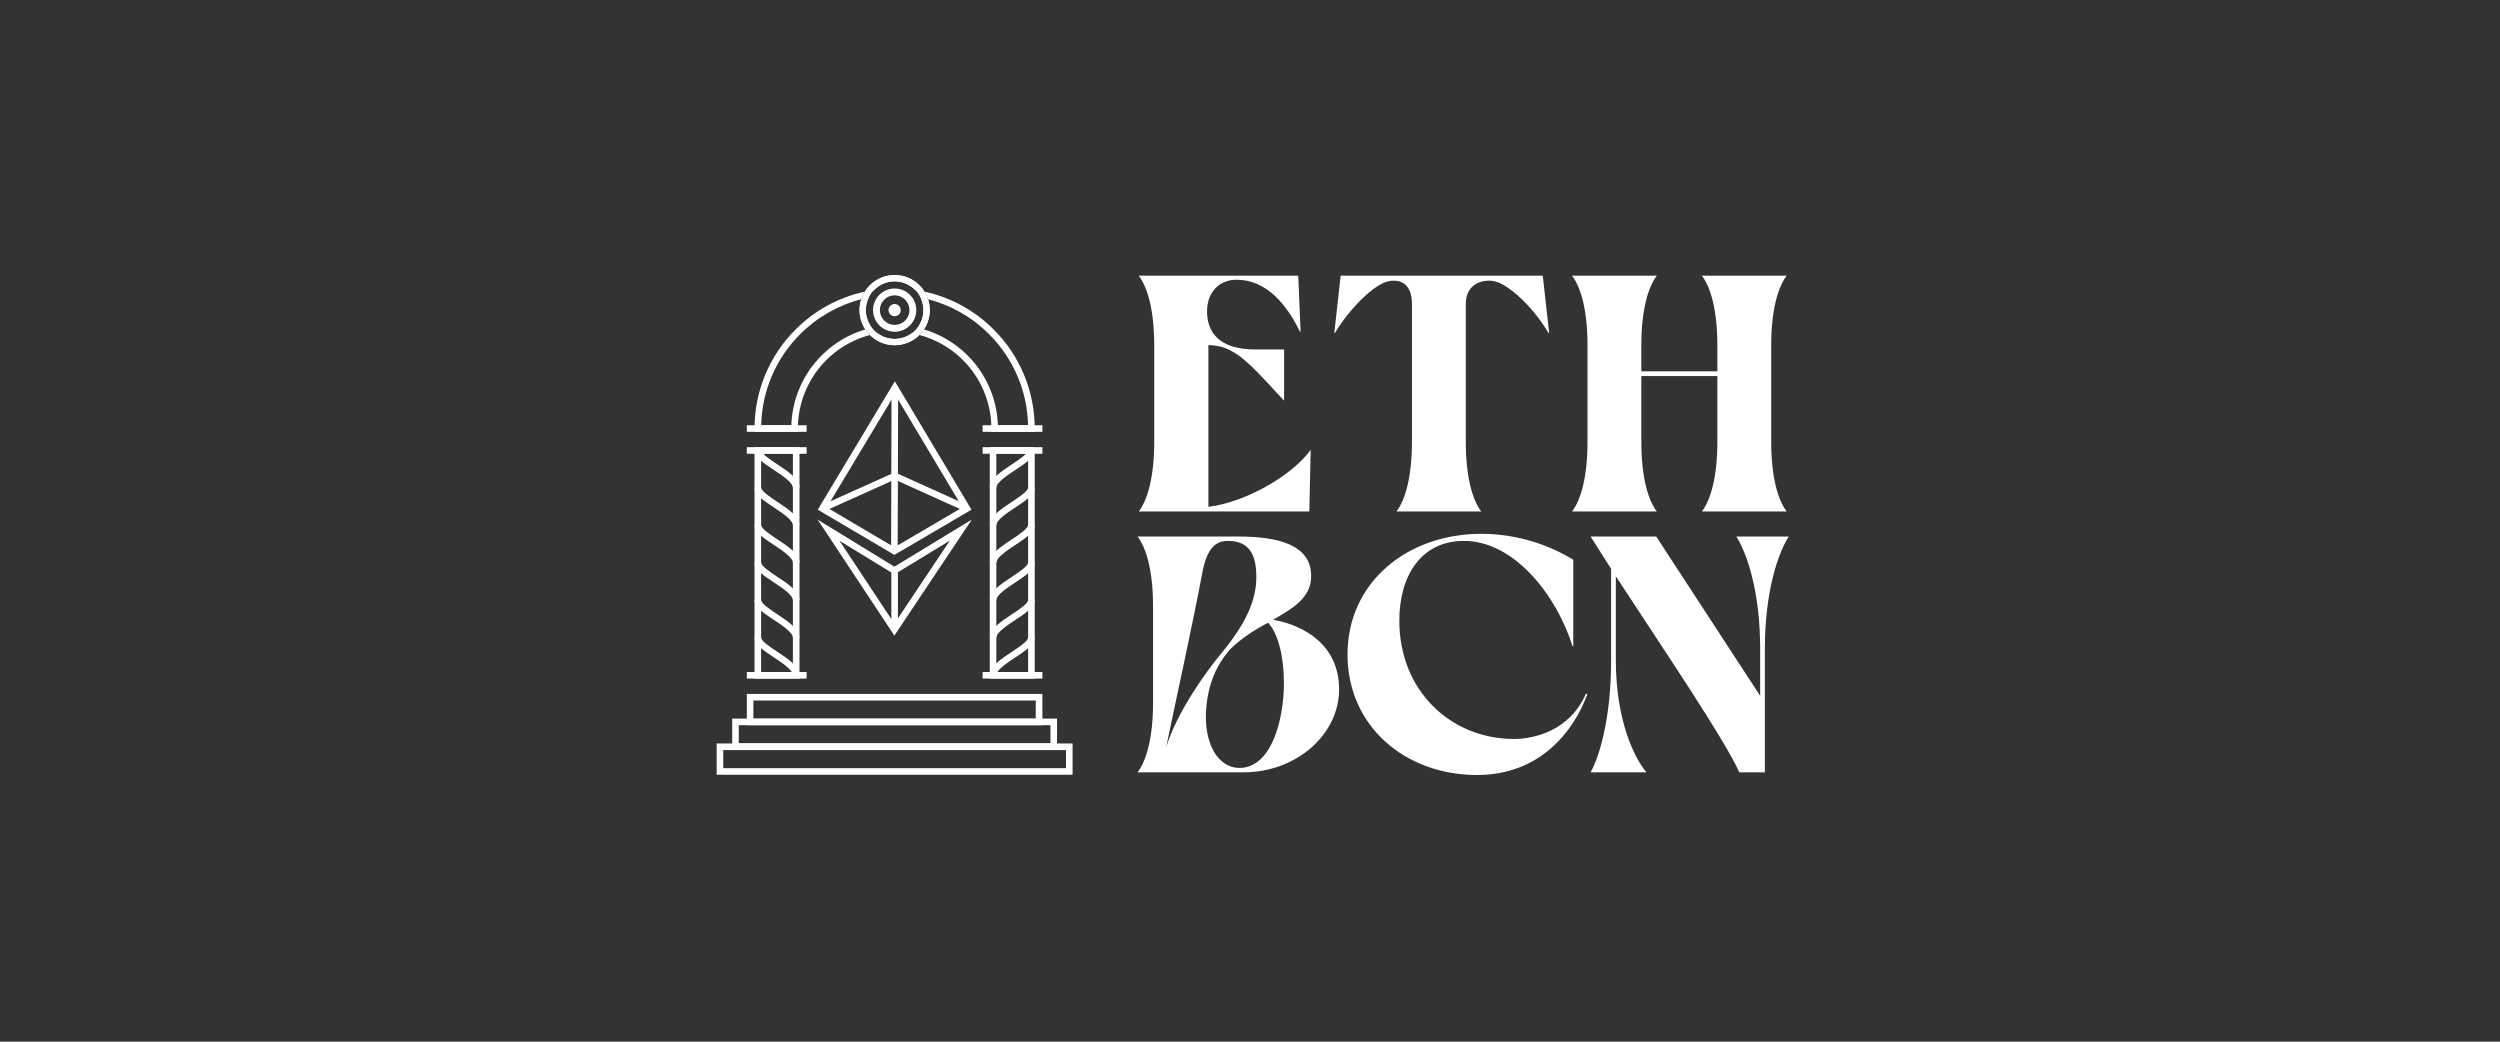 <svg width="300" height="125" viewBox="0 0 300 125" fill="none" xmlns="http://www.w3.org/2000/svg">
<rect x="0" y="0" width="300" height="125" fill="#333333" stroke="none"/>
<path d="M128.708 92.969H86V89.216H128.708V92.969ZM86.791 92.18H127.919V90.009H86.791V92.18Z" fill="white"/>
<path d="M125.087 87.023H89.621V83.272H125.087V87.023ZM90.406 86.234H124.292V84.062H90.406V86.234Z" fill="white"/>
<path d="M126.844 89.983H87.864V86.234H126.844V89.983ZM88.653 89.194H126.055V87.023H88.655L88.653 89.194Z" fill="white"/>
<path d="M96.793 51.82H89.621V51.031H96.793V51.82Z" fill="white"/>
<path d="M125.087 51.82H117.915V51.031H125.087V51.82Z" fill="white"/>
<path d="M125.087 53.663H117.915V54.452H125.087V53.663Z" fill="white"/>
<path d="M125.087 80.64H117.915V81.429H125.087V80.64Z" fill="white"/>
<path d="M124.165 81.433H118.771V53.664H124.165V81.433ZM119.56 80.643H123.376V54.453H119.56V80.643Z" fill="white"/>
<path d="M119.56 58.542H118.771C118.771 57.483 120.107 56.596 121.4 55.74C122.281 55.159 123.376 54.432 123.376 53.993H124.165C124.165 54.857 123.087 55.571 121.836 56.4C120.821 57.07 119.56 57.907 119.56 58.542Z" fill="white"/>
<path d="M119.56 63.041H118.771C118.771 61.982 120.107 61.096 121.4 60.24C122.281 59.657 123.376 58.932 123.376 58.491H124.165C124.165 59.356 123.087 60.071 121.836 60.898C120.821 61.57 119.56 62.405 119.56 63.041Z" fill="white"/>
<path d="M119.56 67.54H118.771C118.771 66.479 120.107 65.594 121.4 64.738C122.281 64.155 123.376 63.43 123.376 62.989H124.165C124.165 63.854 123.087 64.569 121.836 65.396C120.821 66.068 119.56 66.904 119.56 67.54Z" fill="white"/>
<path d="M119.56 72.038H118.771C118.771 70.978 120.107 70.092 121.4 69.236C122.281 68.654 123.376 67.928 123.376 67.488H124.165C124.165 68.353 123.087 69.067 121.836 69.895C120.821 70.566 119.56 71.403 119.56 72.038Z" fill="white"/>
<path d="M119.56 76.537H118.771C118.771 75.477 120.107 74.591 121.4 73.735C122.281 73.152 123.376 72.427 123.376 71.986H124.165C124.165 72.852 123.087 73.566 121.836 74.393C120.821 75.065 119.56 75.9 119.56 76.537Z" fill="white"/>
<path d="M119.56 81.036H118.771C118.771 79.975 120.107 79.09 121.4 78.234C122.281 77.651 123.376 76.926 123.376 76.485H124.165C124.165 77.349 123.087 78.065 121.836 78.892C120.821 79.564 119.56 80.4 119.56 81.036Z" fill="white"/>
<path d="M96.793 53.663H89.621V54.452H96.793V53.663Z" fill="white"/>
<path d="M96.793 80.64H89.621V81.429H96.793V80.64Z" fill="white"/>
<path d="M90.543 53.664H95.939V81.433H90.543V53.664ZM95.148 54.453H91.332V80.64H95.148V54.453Z" fill="white"/>
<path d="M95.148 58.542H95.939C95.939 57.483 94.601 56.596 93.308 55.74C92.429 55.159 91.332 54.432 91.332 53.993H90.543C90.543 54.857 91.623 55.571 92.872 56.4C93.887 57.07 95.148 57.907 95.148 58.542Z" fill="white"/>
<path d="M95.148 63.041H95.939C95.939 61.982 94.601 61.096 93.308 60.24C92.429 59.657 91.332 58.932 91.332 58.491H90.543C90.543 59.356 91.623 60.071 92.872 60.898C93.887 61.57 95.148 62.405 95.148 63.041Z" fill="white"/>
<path d="M95.148 67.54H95.939C95.939 66.479 94.601 65.594 93.308 64.738C92.429 64.155 91.332 63.43 91.332 62.989H90.543C90.543 63.854 91.623 64.569 92.872 65.396C93.887 66.068 95.148 66.904 95.148 67.54Z" fill="white"/>
<path d="M95.148 72.038H95.939C95.939 70.978 94.601 70.092 93.308 69.236C92.429 68.654 91.332 67.928 91.332 67.488H90.543C90.543 68.353 91.623 69.067 92.872 69.895C93.887 70.566 95.148 71.403 95.148 72.038Z" fill="white"/>
<path d="M95.148 76.537H95.939C95.939 75.477 94.601 74.591 93.308 73.735C92.429 73.152 91.332 72.427 91.332 71.986H90.543C90.543 72.852 91.623 73.566 92.872 74.393C93.887 75.065 95.148 75.9 95.148 76.537Z" fill="white"/>
<path d="M95.148 81.036H95.939C95.939 79.975 94.601 79.09 93.308 78.234C92.429 77.651 91.332 76.926 91.332 76.485H90.543C90.543 77.349 91.623 78.065 92.872 78.892C93.887 79.564 95.148 80.4 95.148 81.036Z" fill="white"/>
<path d="M107.383 45.757L98.13 61.16L107.325 66.586L116.578 61.161L107.383 45.757ZM115.051 60.144L107.748 56.845L107.774 47.951L115.051 60.144ZM106.957 56.867L99.66 60.151L106.983 47.962L106.957 56.867ZM99.531 61.075L106.956 57.734L106.933 65.443L99.531 61.075ZM107.745 57.716L115.177 61.072L107.722 65.442L107.745 57.716Z" fill="white"/>
<path d="M107.326 68.001L98.115 62.353L107.325 76.269L116.622 62.342L107.326 68.001ZM107.749 68.668L113.982 64.871L107.749 74.21V68.668ZM106.96 68.702V74.287L100.739 64.889L106.96 68.702Z" fill="white"/>
<path d="M107.36 41.427C106.243 41.426 105.172 40.982 104.382 40.192C103.592 39.402 103.148 38.331 103.147 37.214C103.148 36.096 103.592 35.025 104.382 34.235C105.172 33.445 106.243 33.001 107.36 33C108.477 33.001 109.548 33.446 110.338 34.236C111.128 35.026 111.572 36.097 111.574 37.214C111.572 38.331 111.128 39.402 110.338 40.191C109.548 40.981 108.477 41.426 107.36 41.427ZM107.36 33.756C106.444 33.758 105.565 34.122 104.917 34.77C104.269 35.418 103.904 36.297 103.903 37.214C103.904 38.13 104.269 39.009 104.917 39.657C105.565 40.305 106.444 40.67 107.36 40.671C108.277 40.67 109.155 40.305 109.803 39.657C110.451 39.009 110.815 38.13 110.816 37.214C110.814 36.298 110.449 35.42 109.802 34.773C109.154 34.126 108.276 33.762 107.36 33.761V33.756Z" fill="white"/>
<path d="M107.36 39.808C106.672 39.808 106.012 39.535 105.526 39.048C105.039 38.562 104.766 37.902 104.766 37.214C104.766 36.526 105.039 35.866 105.526 35.379C106.012 34.893 106.672 34.62 107.36 34.62C108.048 34.62 108.708 34.893 109.194 35.379C109.681 35.866 109.954 36.526 109.954 37.214C109.954 37.902 109.681 38.562 109.194 39.048C108.708 39.535 108.048 39.808 107.36 39.808ZM107.36 35.439C106.889 35.439 106.438 35.626 106.105 35.959C105.772 36.292 105.585 36.743 105.585 37.214C105.585 37.685 105.772 38.136 106.105 38.469C106.438 38.802 106.889 38.989 107.36 38.989C107.831 38.989 108.282 38.802 108.615 38.469C108.948 38.136 109.135 37.685 109.135 37.214C109.134 36.743 108.947 36.293 108.614 35.96C108.282 35.628 107.83 35.441 107.36 35.441V35.439Z" fill="white"/>
<path d="M107.355 37.948C107.759 37.948 108.087 37.62 108.087 37.216C108.087 36.812 107.759 36.484 107.355 36.484C106.95 36.484 106.623 36.812 106.623 37.216C106.623 37.62 106.95 37.948 107.355 37.948Z" fill="white"/>
<path d="M119.239 39.539C116.966 37.254 114.08 35.676 110.929 34.995C111.107 35.281 111.251 35.587 111.355 35.907C114.13 36.619 116.661 38.067 118.681 40.097C121.599 42.999 123.279 46.918 123.368 51.032H119.748C119.662 48.426 118.759 45.914 117.166 43.85C115.574 41.786 113.372 40.276 110.873 39.532C110.715 39.773 110.532 39.997 110.327 40.2C112.802 40.859 114.99 42.317 116.552 44.347C118.114 46.376 118.963 48.865 118.966 51.426V51.821H124.164V51.426C124.17 49.218 123.738 47.03 122.892 44.989C122.047 42.949 120.805 41.096 119.239 39.539Z" fill="white"/>
<path d="M103.836 39.532C101.338 40.276 99.136 41.786 97.543 43.85C95.95 45.914 95.047 48.426 94.961 51.032H91.341C91.431 46.918 93.111 42.999 96.029 40.097C98.049 38.067 100.58 36.619 103.354 35.907C103.459 35.587 103.603 35.281 103.782 34.995C100.631 35.676 97.744 37.254 95.47 39.539C93.905 41.096 92.663 42.949 91.818 44.989C90.973 47.03 90.541 49.218 90.547 51.426V51.821H95.745V51.426C95.748 48.865 96.597 46.376 98.159 44.346C99.722 42.317 101.91 40.859 104.385 40.2C104.18 39.997 103.996 39.773 103.836 39.532Z" fill="white"/>
<path d="M104.247 35.704C103.947 35.763 103.648 35.831 103.35 35.907C103.211 36.33 103.141 36.773 103.141 37.218C103.14 38.041 103.382 38.846 103.836 39.532C104.094 39.456 104.354 39.387 104.618 39.327C104.151 38.723 103.897 37.981 103.898 37.218C103.897 36.693 104.016 36.175 104.247 35.704Z" fill="white"/>
<path d="M107.36 33.761C107.818 33.761 108.271 33.853 108.693 34.03C109.115 34.207 109.497 34.467 109.818 34.793C110.193 34.848 110.566 34.916 110.935 34.995C110.557 34.386 110.03 33.884 109.404 33.536C108.778 33.188 108.074 33.005 107.358 33.004C106.641 33.005 105.937 33.187 105.311 33.536C104.685 33.884 104.158 34.386 103.78 34.995C104.149 34.916 104.522 34.848 104.897 34.793C105.218 34.466 105.602 34.206 106.025 34.029C106.447 33.851 106.902 33.76 107.36 33.761Z" fill="white"/>
<path d="M107.36 40.675C106.622 40.673 105.904 40.434 105.312 39.992C104.999 40.048 104.691 40.115 104.389 40.194C104.78 40.584 105.243 40.894 105.754 41.105C106.264 41.315 106.811 41.424 107.363 41.423C107.915 41.424 108.462 41.315 108.972 41.105C109.482 40.894 109.946 40.584 110.337 40.194C110.034 40.115 109.725 40.048 109.414 39.992C108.821 40.435 108.1 40.674 107.36 40.675Z" fill="white"/>
<path d="M110.81 37.218C110.811 37.981 110.558 38.724 110.09 39.327C110.354 39.387 110.616 39.456 110.873 39.532C111.327 38.846 111.569 38.041 111.568 37.218C111.568 36.773 111.497 36.33 111.358 35.907C111.062 35.831 110.763 35.763 110.461 35.704C110.692 36.175 110.811 36.693 110.81 37.218Z" fill="white"/>
<path d="M157.119 61.378L157.281 53.98C155.101 57.053 149.368 60.327 145.008 60.812V41.409C145.492 41.409 146.421 41.531 147.027 41.773C149.126 42.582 150.821 44.562 154.051 48.038H154.092V41.935H150.66C146.058 41.935 144.846 39.671 144.846 37.367C144.846 35.104 146.259 33.568 148.399 33.568C152.033 33.568 154.455 36.64 155.989 39.792H156.07L155.787 33.083H136.651C137.701 34.457 138.508 37.206 138.508 41.45V53.01C138.508 57.255 137.701 60.003 136.651 61.378H157.119Z" fill="white"/>
<path d="M160.195 39.954C161.851 37.165 164.882 34.053 166.699 33.729C168.153 33.487 169.434 34.133 169.434 36.478V53.01C169.434 57.255 168.627 60.003 167.577 61.378H177.751C176.701 60.003 175.894 57.255 175.894 53.01V36.478C175.894 34.093 177.832 33.487 179.245 33.729C180.739 33.972 183.72 36.438 185.819 39.954H185.9L185.133 33.083H160.882L160.115 39.954H160.195Z" fill="white"/>
<path d="M212.545 41.45C212.545 37.206 213.352 34.457 214.402 33.083H204.228C205.278 34.457 206.085 37.206 206.085 41.45V44.562H196.961V41.45C196.961 37.206 197.769 34.457 198.818 33.083H188.645C189.694 34.457 190.502 37.206 190.502 41.45V53.01C190.502 57.255 189.694 60.003 188.645 61.378H198.818C197.769 60.003 196.961 57.255 196.961 53.01V45.128H206.085V53.01C206.085 57.255 205.278 60.003 204.228 61.378H214.402C213.352 60.003 212.545 57.255 212.545 53.01V41.45Z" fill="white"/>
<path d="M149.226 92.677C155.604 92.677 160.691 88.109 160.691 82.733C160.691 77.397 156.533 75.053 152.778 74.365C155.241 72.951 157.34 71.698 157.34 69.111C157.34 65.432 153.505 64.381 148.539 64.381H136.509C137.558 65.756 138.366 68.504 138.366 72.749V84.309C138.366 88.553 137.558 91.302 136.509 92.677H149.226ZM139.94 89.645C141.394 82.652 142.968 75.659 144.3 68.626C144.825 65.877 145.835 64.907 147.328 64.907C149.993 64.907 150.76 66.645 150.76 69.272C150.76 72.061 149.468 74.851 146.682 78.246C144.866 80.429 141.353 85.198 139.94 89.645ZM144.744 85.037C144.987 82.086 145.915 79.903 147.57 77.963C148.943 76.589 150.558 75.578 152.173 74.729C153.384 76.023 154.07 78.812 154.07 81.965C154.07 86.452 152.536 92.151 148.741 92.151C147.449 92.151 146.4 91.424 145.673 90.211C144.906 88.877 144.583 87.058 144.744 85.037Z" fill="white"/>
<path d="M161.702 78.529C161.702 87.139 168.605 93 177.245 93C184.835 93 188.872 87.705 190.487 83.299L190.325 83.218C188.347 87.786 183.946 88.675 181.686 88.675C174.096 88.675 167.919 82.895 167.919 74.487C167.919 69.03 170.583 64.907 175.67 64.907C181.847 64.907 186.894 71.698 188.71 77.559H188.791V67.171C185.844 65.352 181.968 64.058 177.77 64.058C168.767 64.058 161.702 69.96 161.702 78.529Z" fill="white"/>
<path d="M197.573 92.677C195.999 90.817 193.9 86.209 193.9 79.216V69.151C199.673 78.004 206.899 88.634 208.716 92.677H211.784V77.842C211.784 70.849 213.44 66.241 214.651 64.381H208.353C209.564 66.241 211.219 70.849 211.219 77.842V83.501L198.744 64.381H190.872L193.334 68.262V79.216C193.334 86.209 191.921 90.817 190.872 92.677H197.573Z" fill="white"/>
</svg>
